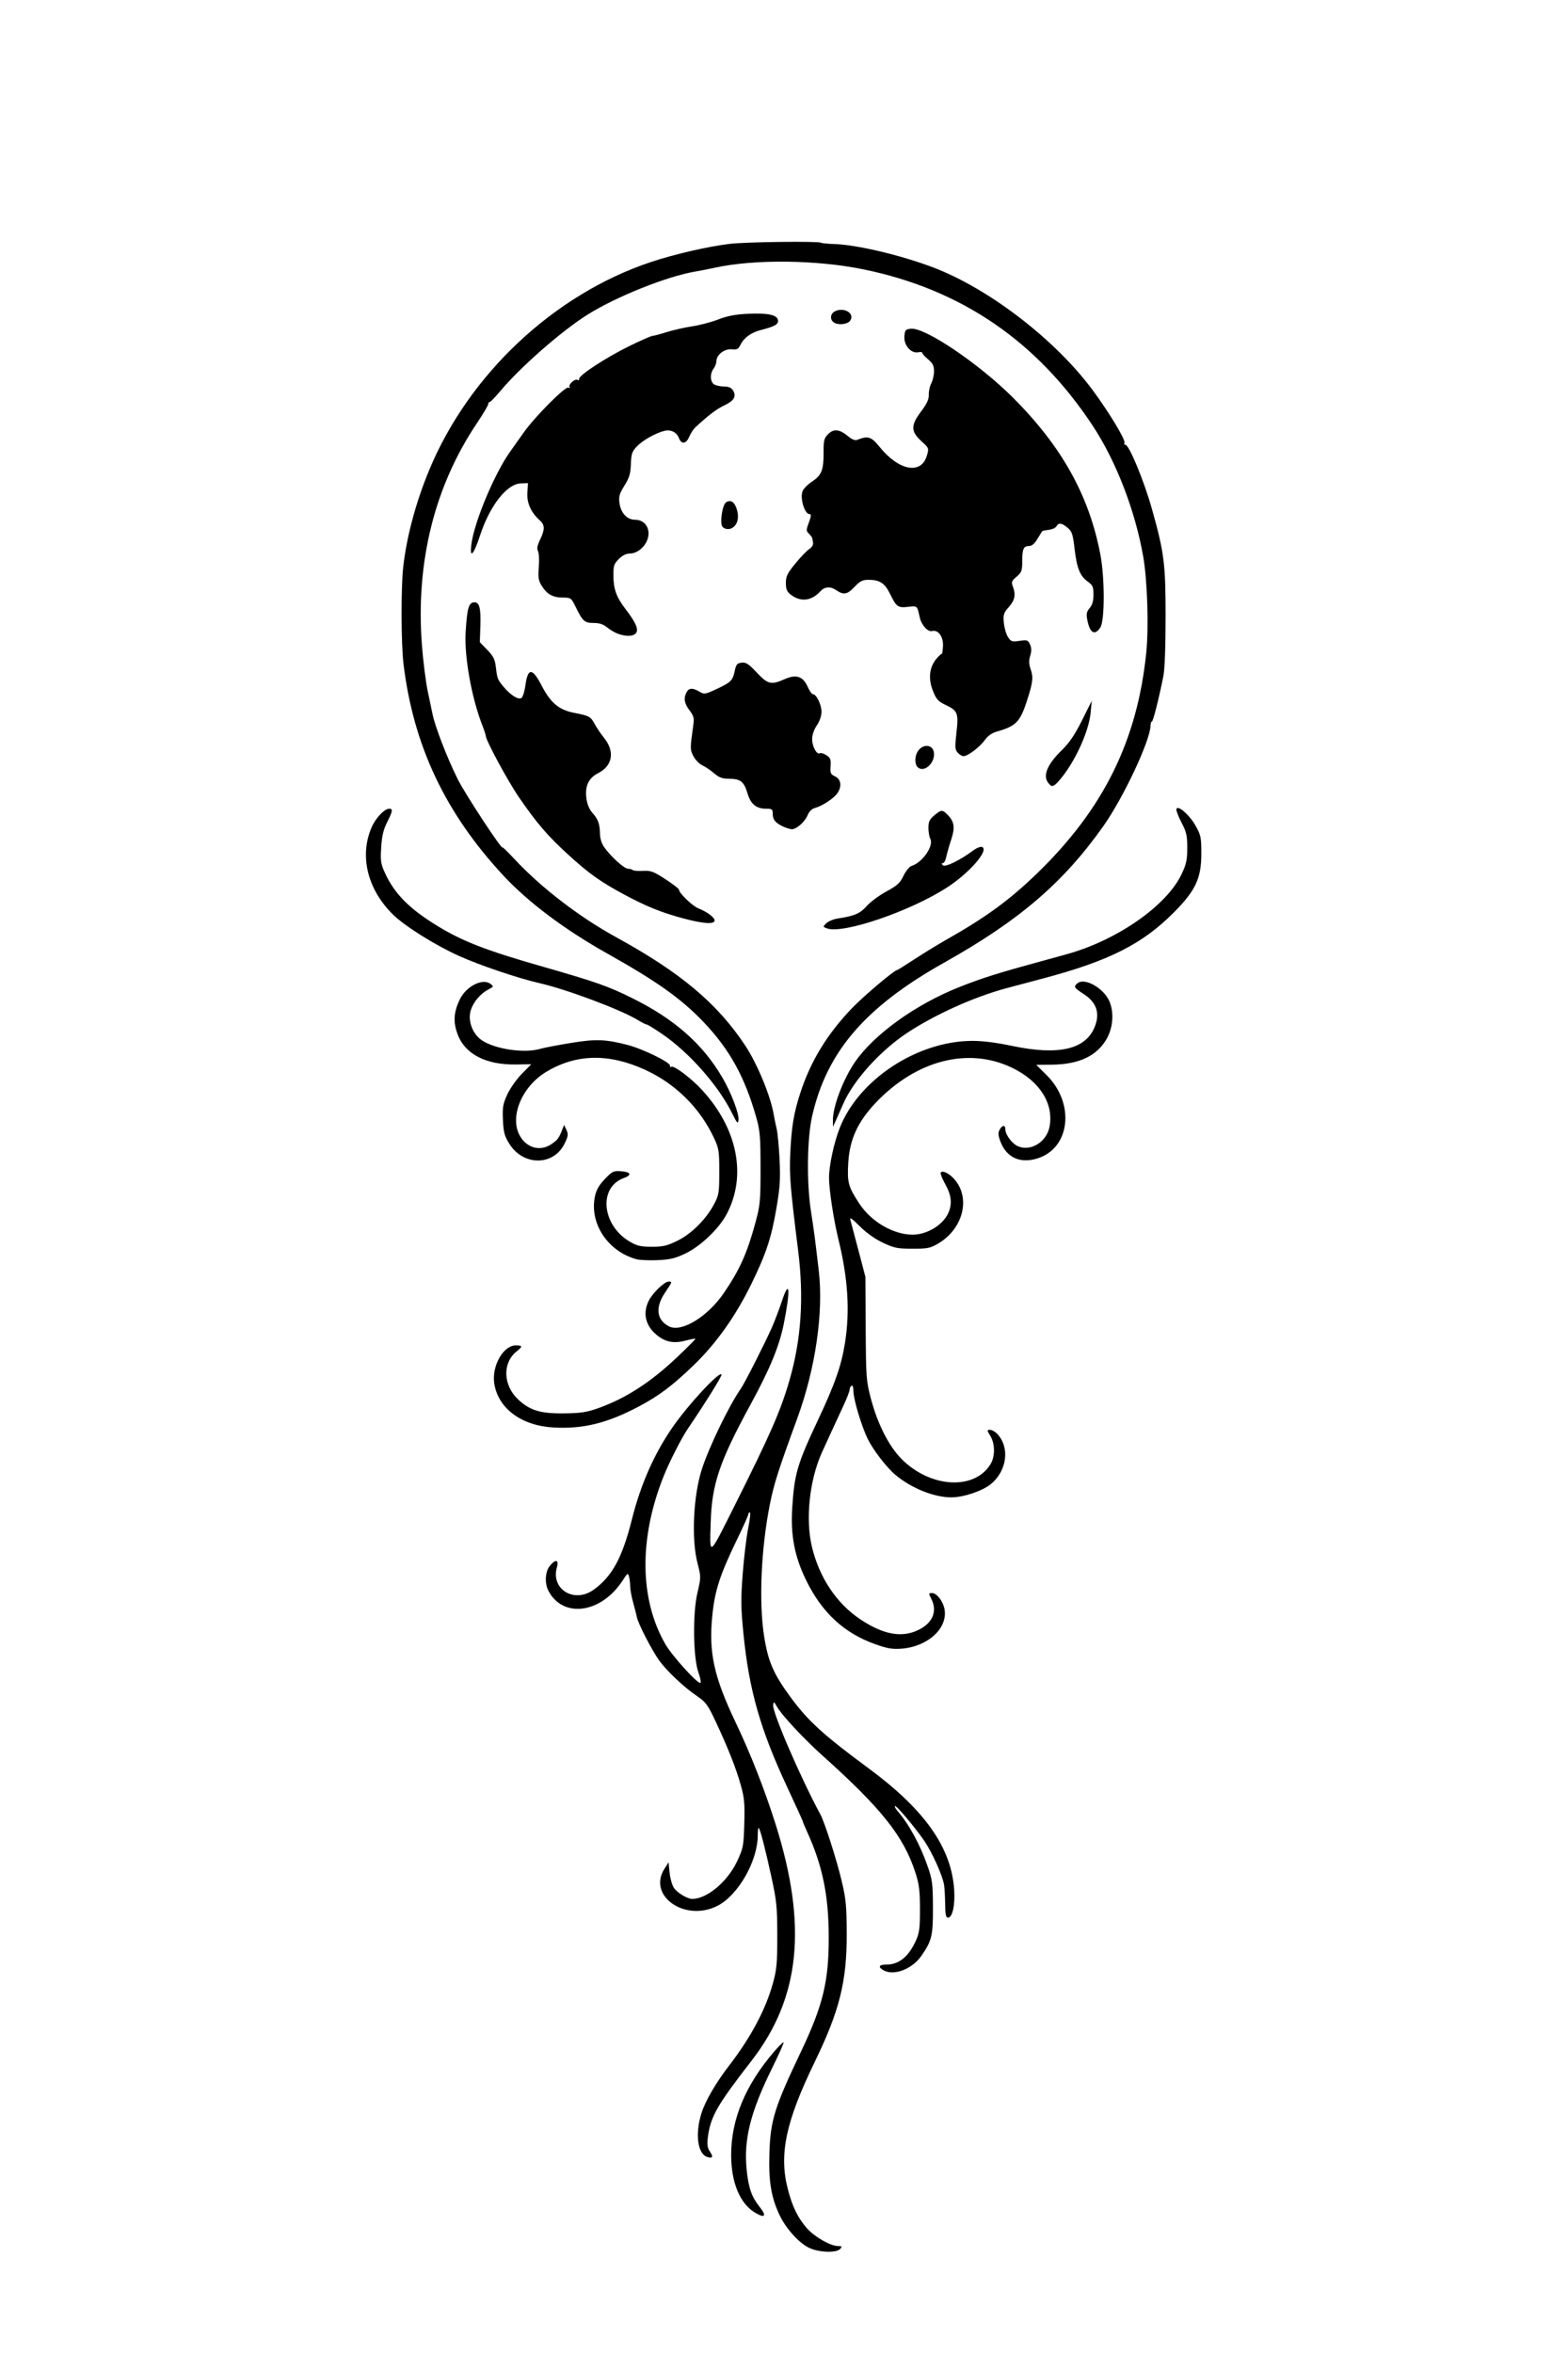 <svg xmlns="http://www.w3.org/2000/svg" width="836" height="1254" viewBox="0 0 836 1254">
<g>
<path d="M 431.25,1197.89 C425.81,1195.20 419.01,1187.64 415.65,1180.54 C411.11,1170.95 409.72,1162.41 410.23,1147.12 C410.80,1129.93 413.00,1122.89 427.00,1093.51 C438.84,1068.63 441.91,1055.94 441.85,1032.05 C441.80,1010.12 438.52,994.22 430.36,976.31 C429.06,973.46 428.00,970.91 428.00,970.64 C428.00,970.38 424.25,962.14 419.67,952.33 C405.42,921.86 399.38,900.72 396.41,871.00 C394.99,856.79 394.94,852.30 395.99,838.64 C396.66,829.91 397.98,819.00 398.91,814.39 C399.85,809.77 400.25,806.00 399.81,806.00 C399.36,806.00 399.00,806.44 399.00,806.98 C399.00,807.52 396.33,813.48 393.06,820.23 C383.90,839.15 381.20,847.38 379.83,860.51 C377.73,880.62 380.53,893.45 392.43,918.41 C400.19,934.66 407.71,953.84 413.46,972.00 C430.62,1026.27 426.71,1064.73 400.62,1098.34 C382.35,1121.88 378.87,1127.95 377.42,1138.87 C376.90,1142.83 377.13,1144.55 378.45,1146.57 C380.43,1149.58 380.01,1150.46 377.06,1149.52 C371.94,1147.89 370.52,1137.29 373.97,1126.29 C376.07,1119.59 381.61,1110.08 388.98,1100.50 C400.36,1085.72 408.28,1070.80 412.08,1057.00 C414.12,1049.61 414.43,1046.28 414.41,1031.50 C414.39,1016.17 414.08,1013.08 411.22,1000.00 C407.87,984.65 405.37,975.04 404.52,974.18 C404.23,973.90 404.00,975.68 404.00,978.15 C404.00,991.86 393.45,1010.22 382.40,1015.76 C365.15,1024.41 345.11,1010.35 354.23,996.00 L 356.46,992.50 L 357.00,998.00 C357.30,1001.02 358.35,1004.70 359.33,1006.16 C361.05,1008.73 366.49,1012.00 369.04,1012.00 C376.98,1012.00 387.93,1002.80 393.07,991.80 C396.28,984.92 396.49,983.77 396.83,971.91 C397.14,961.22 396.86,958.12 394.98,951.42 C392.42,942.30 388.23,931.70 381.58,917.50 C377.41,908.60 376.34,907.12 371.75,904.00 C364.80,899.28 355.78,890.84 351.63,885.16 C347.74,879.85 340.37,865.63 339.60,861.96 C339.32,860.61 338.40,857.02 337.56,854.00 C336.71,850.98 336.01,847.15 336.00,845.50 C335.98,843.85 335.70,841.48 335.37,840.24 C334.81,838.15 334.56,838.29 332.01,842.24 C320.64,859.84 300.20,862.71 292.41,847.80 C290.33,843.81 290.63,837.74 293.07,834.63 C296.09,830.80 298.11,831.12 296.93,835.24 C293.55,847.03 306.21,854.70 316.60,847.17 C326.45,840.03 331.79,830.15 336.96,809.56 C341.54,791.27 348.64,775.14 358.31,761.03 C366.69,748.81 383.91,730.23 384.69,732.58 C384.96,733.39 375.68,748.28 366.67,761.50 C363.31,766.43 356.81,779.23 353.72,787.00 C340.57,820.06 340.98,852.58 354.86,876.43 C358.54,882.76 372.39,897.94 373.49,896.84 C373.85,896.48 373.35,894.01 372.38,891.34 C369.56,883.60 369.25,859.88 371.82,848.96 C373.79,840.56 373.79,840.45 371.87,833.00 C368.56,820.22 369.63,797.20 374.20,783.00 C378.02,771.14 388.72,749.02 395.02,740.00 C397.05,737.09 407.64,716.24 411.53,707.50 C413.00,704.20 415.47,697.67 417.03,693.00 C421.03,681.01 421.48,687.61 417.89,705.50 C415.50,717.42 410.50,729.55 400.17,748.50 C383.55,779.00 379.49,791.03 378.91,811.50 C378.38,829.75 377.74,830.21 391.63,802.50 C410.81,764.23 416.24,751.83 420.95,735.50 C427.20,713.85 428.68,691.63 425.54,666.50 C421.30,632.55 420.79,626.24 421.35,614.50 C422.02,600.32 423.19,593.33 426.69,582.50 C432.19,565.52 441.05,551.02 454.41,537.13 C460.49,530.82 476.85,517.00 478.25,517.00 C478.51,517.00 482.72,514.38 487.61,511.18 C492.50,507.98 499.88,503.46 504.00,501.12 C525.81,488.80 538.32,479.65 553.35,465.05 C588.40,430.97 606.29,394.75 611.12,348.08 C612.54,334.33 611.75,309.27 609.50,296.50 C605.20,272.06 595.05,245.77 582.67,227.00 C552.89,181.82 512.54,154.27 460.50,143.58 C435.57,138.45 402.42,138.05 381.37,142.62 C377.59,143.43 372.93,144.36 371.00,144.67 C356.00,147.10 328.56,158.05 313.17,167.74 C299.28,176.49 277.46,195.61 266.67,208.50 C263.91,211.80 261.35,214.41 260.99,214.31 C260.63,214.20 260.33,214.65 260.33,215.31 C260.33,215.97 257.61,220.56 254.29,225.51 C231.67,259.18 221.63,299.53 224.93,343.50 C225.59,352.30 227.04,363.72 228.15,368.87 C229.26,374.03 230.34,379.16 230.56,380.29 C231.85,386.99 238.18,403.44 243.99,415.14 C248.02,423.27 268.00,453.65 268.00,451.65 C268.00,451.34 270.81,454.10 274.25,457.79 C288.44,473.02 308.83,488.69 328.50,499.47 C362.79,518.27 382.28,534.59 397.19,557.00 C403.72,566.81 410.85,584.03 412.52,594.00 C412.85,595.92 413.54,599.30 414.07,601.50 C414.60,603.70 415.31,611.12 415.64,618.00 C416.13,628.30 415.85,632.79 414.03,643.50 C411.25,659.83 408.51,668.10 400.41,684.65 C392.18,701.45 381.75,716.10 369.88,727.54 C358.56,738.46 351.36,743.87 340.61,749.56 C323.84,758.45 310.79,761.66 295.12,760.77 C278.02,759.80 265.66,750.66 263.54,737.42 C262.04,728.12 268.30,717.00 275.03,717.00 C278.66,717.00 278.74,717.63 275.48,720.19 C267.85,726.20 268.15,738.12 276.13,745.70 C282.39,751.64 288.05,753.39 300.53,753.24 C309.74,753.14 312.80,752.67 319.03,750.44 C333.78,745.17 347.03,736.59 361.18,723.14 C366.62,717.97 370.94,713.61 370.78,713.45 C370.63,713.29 368.16,713.77 365.29,714.51 C359.05,716.13 354.56,715.18 349.90,711.26 C344.05,706.34 342.60,699.67 345.94,693.12 C348.10,688.89 354.26,683.00 356.53,683.00 C358.51,683.00 358.49,683.07 354.50,689.00 C349.25,696.81 350.06,703.49 356.67,706.87 C363.34,710.29 377.37,701.71 386.07,688.90 C394.47,676.53 398.35,667.85 402.79,651.50 C405.29,642.26 405.50,640.06 405.49,622.50 C405.48,605.79 405.21,602.54 403.21,595.50 C397.09,573.88 388.95,559.18 375.06,544.63 C363.22,532.24 350.27,523.02 324.00,508.30 C301.14,495.49 281.76,480.98 268.47,466.71 C237.48,433.44 220.43,397.42 215.15,354.00 C213.83,343.22 213.74,313.10 214.99,302.10 C216.82,285.91 221.72,267.65 228.84,250.50 C250.02,199.42 295.39,156.87 347.05,139.64 C359.49,135.49 377.68,131.30 389.19,129.95 C397.86,128.92 436.32,128.46 437.78,129.36 C438.24,129.65 441.29,129.96 444.56,130.04 C456.55,130.37 480.15,135.93 497.50,142.51 C527.28,153.80 562.72,181.06 582.63,208.00 C591.42,219.88 600.33,234.66 599.50,235.99 C599.16,236.55 599.38,237.00 599.98,237.00 C602.00,237.00 609.99,256.33 614.24,271.50 C620.71,294.59 621.45,300.49 621.45,328.50 C621.45,344.84 621.00,356.73 620.24,360.50 C617.71,373.03 614.68,384.92 614.10,384.57 C613.77,384.36 613.46,385.40 613.41,386.86 C613.12,395.01 598.90,425.23 588.30,440.22 C566.94,470.42 543.53,490.50 503.50,512.96 C461.28,536.64 440.74,560.53 432.97,594.98 C430.30,606.80 430.02,630.33 432.37,645.50 C434.03,656.24 434.44,659.34 436.51,676.89 C439.16,699.41 434.84,729.21 425.04,756.00 C414.96,783.54 412.69,790.66 410.51,801.50 C405.75,825.23 404.50,854.02 407.45,872.36 C409.60,885.68 412.43,892.16 421.54,904.55 C430.78,917.13 439.13,924.74 462.88,942.23 C492.99,964.41 507.23,984.56 508.73,1007.12 C509.28,1015.37 507.81,1022.00 505.42,1022.00 C504.33,1022.00 503.98,1020.31 503.92,1014.75 C503.87,1010.76 503.62,1006.16 503.35,1004.53 C502.56,999.61 497.06,987.36 492.91,981.24 C488.09,974.14 477.78,961.89 477.14,962.52 C476.89,962.78 477.37,963.78 478.21,964.74 C484.58,972.07 490.39,982.65 494.55,994.50 C497.09,1001.75 497.36,1003.81 497.41,1016.50 C497.47,1031.57 496.83,1034.27 491.27,1042.31 C486.43,1049.33 476.77,1053.09 471.22,1050.12 C467.94,1048.36 468.52,1047.00 472.55,1047.00 C479.21,1047.00 484.32,1042.92 488.20,1034.49 C490.19,1030.16 490.49,1027.91 490.49,1017.50 C490.48,1007.56 490.06,1004.22 488.06,998.00 C481.83,978.68 470.03,963.83 438.40,935.50 C428.41,926.55 416.50,913.73 414.12,909.37 C412.68,906.74 412.52,906.68 412.22,908.61 C411.65,912.30 426.64,947.03 437.41,967.00 C439.74,971.32 446.05,991.04 448.77,1002.50 C451.03,1012.02 451.39,1015.79 451.44,1030.50 C451.53,1055.99 447.62,1071.62 434.33,1099.00 C418.98,1130.59 415.28,1148.03 419.99,1166.46 C422.43,1176.00 425.33,1181.96 430.26,1187.56 C434.28,1192.12 442.83,1197.00 446.82,1197.00 C448.86,1197.00 449.05,1197.24 448.00,1198.50 C446.08,1200.81 436.43,1200.46 431.25,1197.89 M 402.37,1179.08 C394.45,1174.25 389.83,1163.00 389.82,1148.50 C389.81,1129.47 397.45,1111.14 412.85,1093.26 C415.33,1090.38 417.55,1088.22 417.79,1088.45 C418.02,1088.69 415.26,1094.87 411.65,1102.19 C400.10,1125.63 396.46,1140.17 398.09,1156.32 C399.08,1166.05 400.74,1170.81 405.00,1176.13 C408.98,1181.11 407.82,1182.41 402.37,1179.08 M 466.35,876.15 C450.00,870.26 438.32,859.46 429.96,842.50 C423.65,829.71 421.44,818.30 422.39,803.50 C423.55,785.48 425.06,780.31 435.98,757.09 C445.19,737.52 448.61,727.76 450.54,715.50 C453.20,698.67 452.10,681.27 447.11,660.90 C444.50,650.27 442.01,634.10 442.01,627.71 C442.00,621.18 444.62,609.00 447.74,601.06 C457.81,575.43 488.81,554.98 518.00,554.73 C523.70,554.68 530.91,555.58 539.91,557.46 C564.32,562.56 578.63,559.31 583.55,547.53 C586.63,540.16 584.75,534.28 577.91,529.84 C572.57,526.38 572.26,525.86 574.49,524.01 C578.33,520.82 588.59,526.69 591.55,533.77 C594.04,539.72 593.42,547.73 590.02,553.66 C584.82,562.74 575.34,567.22 561.00,567.40 L 552.50,567.50 L 558.04,573.00 C573.38,588.23 570.57,612.19 552.82,617.46 C543.75,620.16 536.64,616.85 533.43,608.46 C532.17,605.16 532.06,603.75 532.94,602.11 C534.31,599.55 536.00,599.35 536.00,601.75 C536.01,604.76 539.63,609.60 542.87,610.94 C549.68,613.77 558.06,608.50 559.58,600.45 C561.91,588.03 554.25,576.05 539.47,568.99 C516.11,557.83 488.26,565.08 466.69,587.94 C457.26,597.95 453.00,607.29 452.27,619.61 C451.63,630.20 452.24,632.45 458.22,641.53 C464.54,651.14 476.36,658.00 486.60,658.00 C494.63,658.00 503.39,652.42 505.94,645.68 C507.69,641.04 507.13,636.80 504.00,631.12 C502.37,628.17 501.25,625.40 501.52,624.97 C502.42,623.51 505.99,625.22 508.87,628.51 C517.66,638.51 513.49,654.93 500.18,662.75 C496.00,665.20 494.53,665.50 486.50,665.49 C478.49,665.48 476.76,665.13 470.75,662.30 C466.48,660.29 461.92,657.05 458.36,653.49 C454.19,649.33 452.90,648.46 453.40,650.18 C453.77,651.46 455.72,658.80 457.73,666.50 L 461.40,680.50 L 461.56,708.00 C461.71,734.21 461.85,735.97 464.34,745.43 C467.87,758.79 473.86,770.62 480.52,777.39 C495.81,792.93 519.40,794.42 528.06,780.40 C530.61,776.28 530.58,769.47 528.01,765.25 C526.14,762.18 526.13,762.00 527.84,762.00 C528.84,762.00 530.60,763.01 531.76,764.25 C538.49,771.43 536.91,783.79 528.38,790.85 C523.86,794.59 513.76,798.00 507.21,798.00 C497.98,798.00 485.78,793.08 477.38,785.99 C472.63,781.97 465.50,772.71 462.65,766.88 C459.28,759.97 455.00,745.63 455.00,741.26 C455.00,739.26 454.59,738.13 454.00,738.50 C453.45,738.84 453.00,739.77 453.00,740.56 C453.00,741.35 451.70,744.81 450.10,748.25 C445.46,758.25 440.94,768.07 438.25,774.00 C431.58,788.68 429.36,809.62 432.89,824.37 C436.82,840.74 446.00,854.51 458.60,862.94 C471.07,871.28 481.03,873.04 490.01,868.49 C497.43,864.74 499.86,858.50 496.47,851.95 C495.04,849.17 495.06,849.00 496.90,849.00 C499.42,849.00 502.78,853.28 503.57,857.52 C505.48,867.73 494.69,877.62 480.50,878.65 C475.65,879.00 472.94,878.52 466.35,876.15 M 339.50,671.13 C324.16,667.05 314.19,652.09 317.19,637.66 C317.93,634.11 319.35,631.63 322.49,628.35 C326.43,624.23 327.12,623.90 331.06,624.19 C336.43,624.58 337.09,626.20 332.56,627.84 C318.93,632.77 320.83,652.95 335.75,661.70 C339.67,664.00 341.60,664.44 347.54,664.44 C353.54,664.44 355.69,663.94 361.25,661.20 C368.76,657.50 376.54,649.71 380.80,641.61 C383.28,636.89 383.49,635.58 383.49,624.50 C383.50,613.45 383.28,612.03 380.71,606.55 C373.11,590.30 360.05,577.43 343.63,569.99 C324.41,561.27 307.08,561.68 291.22,571.24 C278.44,578.93 271.72,594.69 276.90,604.79 C280.48,611.76 287.90,613.91 294.01,609.75 C297.32,607.49 297.96,606.64 299.78,602.00 L 300.76,599.50 L 302.01,602.17 C303.08,604.48 302.95,605.48 301.05,609.39 C295.21,621.47 278.97,621.52 271.50,609.49 C268.98,605.43 268.44,603.42 268.15,596.89 C267.84,590.17 268.15,588.35 270.45,583.31 C271.90,580.12 275.38,575.18 278.17,572.34 L 283.25,567.18 L 274.88,567.30 C259.02,567.52 247.92,561.75 243.99,551.24 C241.53,544.67 241.87,539.38 245.19,532.56 C248.55,525.63 257.26,521.21 261.44,524.31 C263.31,525.70 263.28,525.80 260.44,527.29 C256.22,529.49 252.43,533.92 251.04,538.25 C249.27,543.79 251.82,550.92 256.80,554.33 C263.83,559.14 279.49,561.47 288.01,558.98 C289.93,558.41 297.12,557.02 304.00,555.89 C317.55,553.65 322.69,553.81 334.53,556.87 C342.74,558.99 357.62,566.27 357.23,567.98 C357.07,568.62 357.40,568.87 357.95,568.53 C359.30,567.70 368.40,574.53 374.04,580.61 C393.23,601.27 398.32,626.62 387.38,647.15 C383.25,654.91 373.52,664.17 365.44,668.03 C359.95,670.65 357.23,671.30 350.61,671.58 C346.15,671.77 341.15,671.56 339.50,671.13 M 444.07,597.00 C443.97,589.94 449.50,575.29 455.68,566.23 C465.83,551.37 487.96,535.41 511.30,526.12 C522.69,521.58 531.19,518.86 551.00,513.43 C558.42,511.39 566.52,509.16 569.00,508.47 C595.88,500.94 622.05,482.64 630.01,465.81 C632.52,460.52 633.00,458.26 633.00,451.85 C633.00,445.26 632.58,443.40 629.96,438.43 C628.29,435.25 627.05,432.02 627.21,431.25 C627.74,428.69 634.10,434.15 637.40,440.00 C640.26,445.08 640.50,446.22 640.50,455.00 C640.50,468.08 637.42,474.65 625.81,486.32 C609.08,503.15 591.20,512.16 556.00,521.49 C548.58,523.45 539.80,525.79 536.50,526.68 C519.19,531.33 498.18,540.82 483.40,550.65 C469.01,560.23 454.79,576.10 449.48,588.50 C448.54,590.70 446.95,594.30 445.95,596.50 L 444.12,600.50 L 444.07,597.00 M 390.42,593.47 C383.08,578.60 367.57,560.98 353.07,551.08 C348.99,548.28 345.27,546.00 344.80,546.00 C344.34,546.00 342.28,544.97 340.23,543.71 C331.19,538.15 302.16,527.25 287.50,523.92 C276.43,521.40 256.12,514.55 245.05,509.60 C232.28,503.89 215.83,493.61 209.50,487.38 C195.94,474.03 191.54,456.23 198.07,441.06 C200.28,435.92 204.93,431.00 207.58,431.00 C209.59,431.00 209.37,432.34 206.38,438.24 C204.41,442.12 203.62,445.47 203.24,451.58 C202.79,458.79 203.02,460.37 205.23,465.19 C210.37,476.42 218.35,484.43 233.67,493.74 C246.85,501.75 259.53,506.64 289.00,515.06 C317.74,523.28 324.35,525.61 337.28,532.04 C359.68,543.20 374.58,556.31 385.02,574.08 C389.87,582.33 394.20,593.68 393.74,596.99 C393.45,599.14 392.97,598.64 390.42,593.47 M 440.91,494.77 C438.66,493.94 438.65,493.90 440.56,492.04 C441.63,491.00 444.30,489.88 446.50,489.54 C455.58,488.16 458.50,486.91 462.11,482.86 C464.09,480.63 468.82,477.14 472.61,475.09 C478.39,471.96 479.85,470.63 481.70,466.77 C482.91,464.24 484.83,461.87 485.96,461.51 C491.88,459.64 498.01,450.75 495.99,446.98 C495.44,445.96 495.00,443.34 495.00,441.15 C495.00,437.94 495.59,436.68 498.08,434.59 C501.79,431.47 502.42,431.42 505.04,434.04 C508.84,437.84 509.31,440.86 507.14,447.47 C506.05,450.79 504.86,454.96 504.50,456.75 C504.14,458.54 503.34,460.00 502.72,460.00 C501.90,460.00 501.90,460.30 502.73,461.13 C503.93,462.33 512.01,458.39 518.80,453.30 C520.61,451.94 522.76,451.08 523.58,451.39 C527.56,452.92 516.95,465.20 504.94,472.96 C485.20,485.72 449.40,497.91 440.91,494.77 M 364.50,489.50 C352.81,486.38 344.98,483.24 333.23,476.96 C320.17,469.98 314.15,465.70 302.82,455.35 C291.93,445.40 286.26,438.80 276.75,425.00 C270.87,416.47 259.00,394.52 259.00,392.19 C259.00,391.68 258.14,389.07 257.09,386.38 C251.43,371.86 247.48,349.82 248.26,337.00 C249.05,323.91 249.91,321.00 252.99,321.00 C255.65,321.00 256.44,324.25 256.11,333.88 L 255.83,342.25 L 259.82,346.38 C263.14,349.82 263.90,351.39 264.42,355.88 C265.10,361.79 265.36,362.38 269.00,366.60 C272.50,370.65 276.39,373.00 277.99,372.01 C278.71,371.56 279.66,368.61 280.09,365.46 C281.41,355.73 283.80,355.74 288.84,365.48 C293.56,374.59 298.04,378.34 306.06,379.89 C314.19,381.47 314.93,381.87 317.12,385.96 C318.11,387.80 320.31,391.05 322.02,393.18 C327.92,400.52 326.67,408.09 318.90,412.05 C313.75,414.68 311.76,419.00 312.67,425.63 C313.09,428.66 314.26,431.43 315.91,433.27 C318.93,436.64 319.76,438.99 319.90,444.56 C319.96,447.15 320.87,449.79 322.40,451.87 C326.19,457.00 332.91,463.00 334.88,463.00 C335.86,463.00 336.98,463.31 337.36,463.69 C337.74,464.07 340.19,464.27 342.81,464.13 C347.02,463.90 348.44,464.43 354.79,468.57 C358.76,471.15 362.00,473.66 362.00,474.13 C362.00,475.91 369.14,482.81 372.26,484.06 C377.00,485.95 381.00,488.93 381.00,490.57 C381.00,492.70 375.02,492.31 364.50,489.50 M 417.90,440.67 C413.59,438.74 412.00,436.91 412.00,433.88 C412.00,431.25 411.69,431.00 408.46,431.00 C403.20,431.00 400.24,428.54 398.52,422.76 C396.68,416.56 394.81,415.07 388.78,415.03 C385.06,415.01 383.38,414.40 380.78,412.15 C378.98,410.58 376.15,408.67 374.50,407.90 C372.85,407.13 370.69,404.92 369.70,403.00 C367.89,399.49 367.88,398.97 369.63,386.51 C370.17,382.66 369.89,381.54 367.63,378.58 C364.83,374.91 364.36,372.07 366.04,368.93 C367.30,366.58 369.32,366.48 372.91,368.61 C375.50,370.14 375.93,370.07 382.14,367.17 C389.76,363.61 390.69,362.66 391.77,357.42 C392.46,354.10 393.01,353.45 395.41,353.17 C397.74,352.90 399.15,353.81 403.47,358.42 C409.41,364.75 411.14,365.15 418.46,361.91 C424.57,359.21 428.17,360.45 430.67,366.11 C431.61,368.25 432.88,370.00 433.48,370.00 C435.30,370.00 438.00,375.59 438.00,379.36 C438.00,381.50 437.01,384.38 435.50,386.60 C433.97,388.85 433.00,391.69 433.00,393.92 C433.00,397.83 435.51,402.42 437.11,401.43 C437.65,401.10 439.23,401.57 440.62,402.48 C442.76,403.89 443.10,404.78 442.84,408.32 C442.57,412.02 442.85,412.64 445.27,413.80 C448.46,415.33 448.95,419.20 446.41,422.82 C444.52,425.53 438.19,429.66 434.55,430.58 C432.87,431.00 431.45,432.39 430.59,434.45 C429.08,438.06 424.56,442.04 422.12,441.92 C421.23,441.87 419.33,441.31 417.90,440.67 M 558.51,416.66 C556.10,412.97 558.72,407.03 565.78,400.15 C570.14,395.90 572.88,391.89 576.84,384.00 L 582.09,373.50 L 581.48,379.89 C580.46,390.56 572.18,407.99 563.94,416.84 C561.37,419.59 560.41,419.56 558.51,416.66 M 489.20,408.80 C487.73,407.33 487.64,403.53 489.02,400.96 C491.72,395.91 498.00,396.57 498.00,401.90 C498.00,407.42 492.29,411.89 489.20,408.80 M 510.63,401.14 C509.15,399.51 509.07,398.22 509.94,390.52 C511.13,380.04 510.64,378.76 504.20,375.70 C500.18,373.79 499.21,372.72 497.41,368.22 C494.82,361.73 495.47,355.61 499.21,351.16 C500.62,349.48 501.94,348.27 502.14,348.46 C502.34,348.66 502.62,346.84 502.76,344.42 C503.06,339.36 500.23,335.45 496.91,336.31 C494.69,336.89 491.27,333.11 490.39,329.09 C488.97,322.69 489.15,322.85 484.21,323.40 C478.70,324.00 477.96,323.48 474.60,316.62 C471.74,310.77 469.05,309.00 463.04,309.00 C459.84,309.00 458.53,309.68 455.49,312.88 C451.64,316.94 449.75,317.22 445.53,314.34 C442.68,312.40 439.59,312.69 437.41,315.10 C432.66,320.34 426.80,320.99 421.55,316.86 C419.54,315.28 419.00,313.96 419.00,310.67 C419.00,307.13 419.77,305.55 424.05,300.33 C426.82,296.94 430.16,293.47 431.46,292.62 C432.84,291.72 433.69,290.32 433.49,289.28 C433.31,288.30 433.12,287.19 433.08,286.82 C433.03,286.45 432.25,285.39 431.32,284.47 C429.76,282.91 429.76,282.48 431.28,278.39 C432.53,275.00 432.61,274.00 431.62,274.00 C429.00,274.00 426.44,265.59 427.90,261.77 C428.39,260.47 430.66,258.17 432.94,256.66 C438.06,253.27 439.15,250.52 439.11,241.17 C439.07,234.65 439.35,233.56 441.59,231.32 C444.56,228.35 447.70,228.72 452.32,232.62 C454.12,234.13 455.91,234.86 456.89,234.47 C462.85,232.11 464.46,232.61 469.06,238.28 C479.28,250.88 491.10,253.07 494.14,242.92 C495.35,238.88 495.35,238.86 491.18,235.05 C485.54,229.90 485.54,226.62 491.16,219.18 C494.22,215.12 495.28,212.81 495.19,210.39 C495.12,208.58 495.72,205.84 496.53,204.30 C497.33,202.76 497.99,199.85 497.99,197.84 C498.00,194.94 497.33,193.61 494.75,191.43 C492.96,189.92 491.59,188.37 491.70,187.99 C491.81,187.61 490.83,187.50 489.51,187.75 C485.70,188.48 481.80,183.94 482.19,179.24 C482.47,175.84 482.79,175.47 485.72,175.19 C493.29,174.46 522.01,193.86 540.08,211.92 C566.14,237.97 580.69,264.10 586.68,295.55 C589.05,308.04 589.05,330.76 586.66,334.39 C583.61,339.05 580.96,337.36 579.62,329.92 C579.12,327.14 579.42,325.82 580.99,324.02 C582.40,322.39 583.00,320.27 583.00,316.92 C583.00,312.77 582.61,311.86 580.06,310.04 C575.83,307.03 574.15,302.91 572.94,292.60 C572.01,284.61 571.55,283.23 569.19,281.25 C566.05,278.63 564.42,278.42 563.26,280.49 C562.80,281.32 560.96,282.16 559.17,282.37 C557.38,282.58 555.79,282.92 555.63,283.12 C555.48,283.33 554.33,285.19 553.09,287.25 C551.53,289.85 550.13,291.00 548.53,291.00 C545.68,291.00 545.00,292.64 545.00,299.49 C545.00,304.19 544.64,305.12 542.00,307.35 C539.37,309.56 539.12,310.20 540.00,312.50 C541.69,316.93 541.14,319.78 537.88,323.49 C535.07,326.69 534.80,327.55 535.22,331.97 C535.48,334.67 536.48,338.08 537.44,339.54 C539.02,341.96 539.57,342.14 543.58,341.54 C547.64,340.93 548.08,341.08 549.16,343.45 C550.01,345.32 550.04,346.95 549.27,349.47 C548.48,352.06 548.54,353.88 549.52,356.71 C551.03,361.07 550.71,363.69 547.41,373.83 C543.86,384.74 541.58,387.04 531.50,389.88 C528.83,390.63 526.67,392.17 525.00,394.49 C522.34,398.20 515.95,403.00 513.68,403.00 C512.92,403.00 511.55,402.16 510.63,401.14 M 329.50,337.77 C327.85,337.18 325.23,335.64 323.67,334.35 C321.67,332.69 319.59,332.00 316.55,332.00 C311.66,332.00 310.70,331.15 307.00,323.60 C304.55,318.60 304.41,318.50 300.00,318.47 C294.69,318.43 291.65,316.72 288.81,312.17 C287.07,309.37 286.82,307.78 287.27,302.18 C287.57,298.51 287.37,294.70 286.84,293.70 C286.14,292.39 286.44,290.72 287.94,287.63 C290.56,282.22 290.54,279.79 287.87,277.40 C283.13,273.17 280.82,268.07 281.17,262.64 L 281.50,257.50 L 277.67,257.62 C270.24,257.86 261.13,269.50 255.93,285.40 C252.53,295.80 250.34,298.10 251.30,290.25 C252.76,278.32 263.74,252.11 272.13,240.50 C273.72,238.30 276.89,233.83 279.18,230.56 C285.00,222.24 301.56,205.61 303.09,206.56 C303.81,207.00 304.05,206.89 303.68,206.29 C302.84,204.93 306.57,201.62 307.96,202.48 C308.56,202.85 308.93,202.61 308.77,201.96 C308.36,200.17 323.06,190.55 335.57,184.42 C341.66,181.44 347.20,179.00 347.88,179.00 C348.57,179.00 351.91,178.11 355.31,177.03 C358.72,175.95 364.88,174.55 369.00,173.92 C373.12,173.30 379.43,171.64 383.00,170.23 C387.68,168.40 392.02,167.56 398.50,167.24 C409.32,166.71 414.38,167.77 414.80,170.67 C415.12,172.86 413.12,173.98 405.38,175.96 C400.46,177.21 396.54,180.11 394.77,183.80 C393.68,186.07 392.93,186.45 390.14,186.16 C386.28,185.78 382.02,189.04 381.97,192.42 C381.95,193.57 381.28,195.37 380.47,196.44 C378.36,199.23 378.60,203.72 380.93,204.96 C382.00,205.53 384.36,206.00 386.19,206.00 C388.47,206.00 389.93,206.65 390.81,208.06 C392.77,211.21 391.40,213.59 386.21,216.02 C382.12,217.94 377.79,221.22 370.67,227.81 C369.66,228.74 368.22,230.96 367.47,232.75 C365.85,236.60 363.32,236.97 362.02,233.56 C360.81,230.36 357.71,228.79 354.27,229.62 C349.58,230.75 342.65,234.66 339.54,237.93 C336.98,240.63 336.55,241.89 336.36,247.35 C336.18,252.46 335.53,254.62 332.93,258.80 C330.25,263.12 329.82,264.62 330.28,268.07 C331.00,273.43 334.33,277.00 338.60,277.00 C344.24,277.00 347.33,282.37 344.98,288.05 C343.32,292.05 339.42,295.00 335.79,295.00 C333.87,295.00 331.83,296.02 329.92,297.92 C327.35,300.50 327.01,301.54 327.04,306.67 C327.10,314.00 328.60,318.18 333.44,324.50 C339.04,331.82 340.64,335.52 339.04,337.45 C337.58,339.21 333.89,339.34 329.50,337.77 M 385.20,280.74 C383.67,278.90 385.13,268.95 387.11,267.70 C389.70,266.07 391.81,267.60 392.99,271.94 C394.09,276.06 393.21,279.49 390.60,281.23 C388.90,282.37 386.36,282.13 385.20,280.74 M 444.75,171.95 C442.38,170.53 442.54,167.32 445.05,165.97 C449.78,163.44 455.81,166.89 453.39,170.75 C452.12,172.79 447.28,173.46 444.75,171.95 Z" fill="rgba(0,0,0,1)"/>
</g>
</svg>